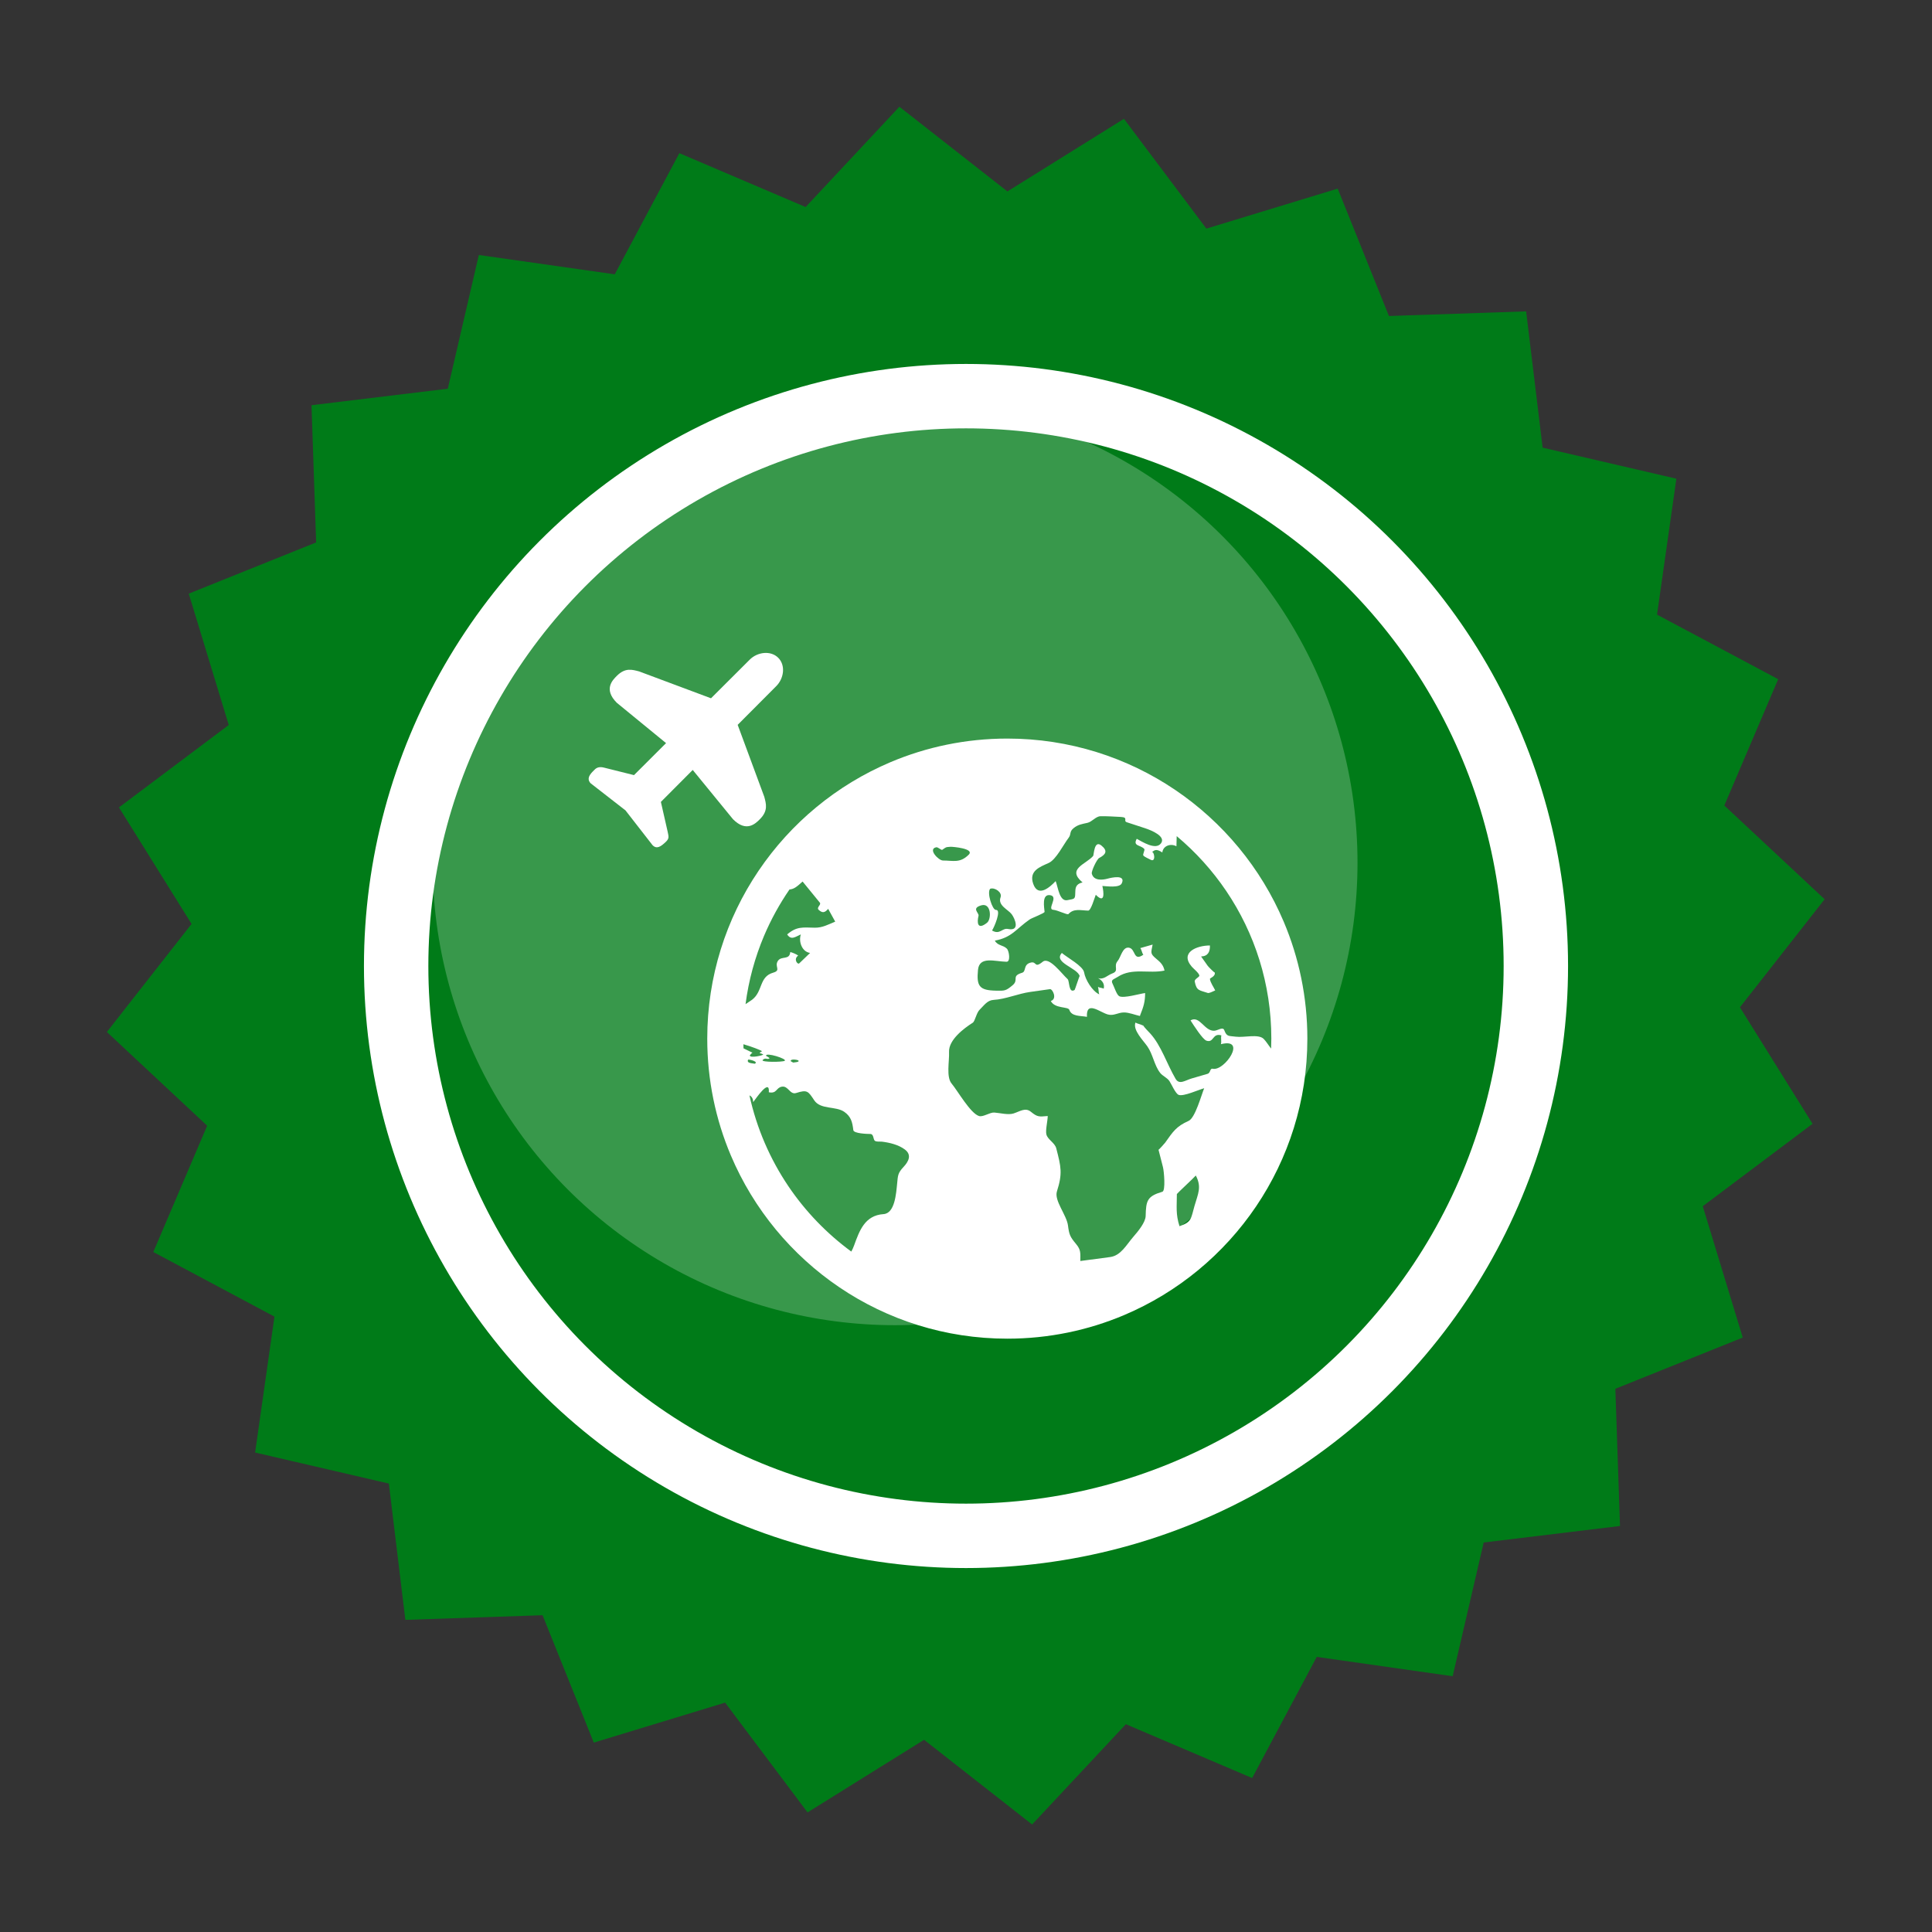 <?xml version="1.0" encoding="UTF-8" standalone="no"?>
<!-- Created with Inkscape (http://www.inkscape.org/) -->

<svg
   width="300mm"
   height="300mm"
   viewBox="0 0 300 300"
   version="1.1"
   id="svg5"
   inkscape:version="1.3 (0e150ed, 2023-07-21)"
   sodipodi:docname="_template.svg"
   xml:space="preserve"
   xmlns:inkscape="http://www.inkscape.org/namespaces/inkscape"
   xmlns:sodipodi="http://sodipodi.sourceforge.net/DTD/sodipodi-0.dtd"
   xmlns="http://www.w3.org/2000/svg"
   xmlns:svg="http://www.w3.org/2000/svg"
   xmlns:sketch="http://www.bohemiancoding.com/sketch/ns"><rect x="0" y="0" width="300" height="300" fill="#333333" stroke="none"/><sodipodi:namedview
     id="namedview7"
     pagecolor="#ffffff"
     bordercolor="#666666"
     borderopacity="1.0"
     inkscape:showpageshadow="2"
     inkscape:pageopacity="0.0"
     inkscape:pagecheckerboard="0"
     inkscape:deskcolor="#d1d1d1"
     inkscape:document-units="mm"
     showgrid="false"
     inkscape:zoom="0.54403618"
     inkscape:cx="291.34092"
     inkscape:cy="487.09995"
     inkscape:window-width="1512"
     inkscape:window-height="839"
     inkscape:window-x="0"
     inkscape:window-y="38"
     inkscape:window-maximized="0"
     inkscape:current-layer="layer1" /><defs
     id="defs2" /><g
     inkscape:label="Layer 1"
     inkscape:groupmode="layer"
     id="layer1"><path
       sodipodi:type="star"
       style="fill:#007b18;fill-opacity:1;stroke:none;stroke-width:3;stroke-linejoin:round;stroke-miterlimit:1;stroke-dasharray:none;stroke-opacity:1"
       id="path234"
       inkscape:flatsided="false"
       sodipodi:sides="24"
       sodipodi:cx="84.996811"
       sodipodi:cy="134.64842"
       sodipodi:r1="77.906136"
       sodipodi:r2="70.115524"
       sodipodi:arg1="0.18468438"
       sodipodi:arg2="0.31558407"
       inkscape:rounded="0"
       inkscape:randomized="0"
       d="m 161.578,148.955 -9.928,7.455 3.616,11.878 -11.52,4.632 0.419,12.409 -12.326,1.492 -2.807,12.095 -12.292,-1.749 -5.842,10.956 -11.421,-4.87 -8.478,9.071 -9.771,-7.66 -10.537,6.567 -7.455,-9.928 -11.878,3.616 -4.632,-11.52 -12.409,0.419 -1.492,-12.326 -12.095,-2.807 1.749,-12.292 -10.956,-5.842 4.871,-11.421 -9.071,-8.478 7.66,-9.771 -6.567,-10.537 9.928,-7.455 -3.616,-11.878 11.52,-4.632 -0.419,-12.409 12.326,-1.492 2.807,-12.095 12.292,1.749 5.842,-10.956 11.421,4.871 8.478,-9.071 9.771,7.66 10.537,-6.567 7.455,9.928 11.878,-3.616 4.632,11.52 12.409,-0.419 1.492,12.326 12.095,2.807 -1.749,12.292 10.956,5.842 -4.871,11.421 9.071,8.478 -7.66,9.771 z"
       inkscape:transform-center-x="1.1376894"
       inkscape:transform-center-y="0.0014251475"
       transform="matrix(1.717,0,0,1.717,4.021,-81.254)" /><circle
       style="opacity:0.219;fill:#ffffff;fill-opacity:1;stroke:none;stroke-width:10.449;stroke-linejoin:round;stroke-miterlimit:1"
       id="path512"
       cx="138.985"
       cy="133.966"
       r="71.809" /><circle
       style="fill:none;fill-opacity:1;stroke:#ffffff;stroke-width:10;stroke-linejoin:round;stroke-miterlimit:1;stroke-dasharray:none;stroke-opacity:1"
       id="path7812"
       cx="150"
       cy="150"
       r="88.486" /><g
       style="fill:#ffffff;stroke-width:1;stroke-dasharray:none"
       id="g478"
       transform="matrix(3.661,0,0,3.661,91.967,91.969)" /><g
       style="fill:#ffffff"
       id="g479"
       transform="matrix(4.009,0,0,3.419,85.175,96.85)" /><g
       id="g3"
       transform="matrix(0.182,0,0,0.182,109.822,114.685)"
       style="fill:#ffffff;stroke-width:0;stroke-dasharray:none">&#10;	<path
   class="st0"
   d="M 491.879,156.348 C 472.429,110.388 439.989,71.331 399.145,43.734 358.3,16.13 308.964,-0.008 256.004,0 220.698,0 186.984,7.163 156.35,20.122 110.389,39.572 71.333,72.012 43.736,112.856 16.13,153.701 -0.008,203.036 0,255.996 c 0,35.306 7.163,69.02 20.122,99.654 19.45,45.961 51.882,85.017 92.735,112.614 40.844,27.605 90.18,43.743 143.147,43.735 35.299,0 69.012,-7.163 99.648,-20.121 45.96,-19.45 85.017,-51.882 112.614,-92.735 27.604,-40.844 43.742,-90.18 43.734,-143.147 0,-35.298 -7.163,-69.012 -20.121,-99.648 z M 241.412,128.135 c 3.914,-1.382 10.421,3.07 8.843,7.272 -2.624,6.983 6.491,10.436 9.49,14.474 2.624,3.522 7.585,14.708 -3.148,12.567 -5.094,-1.015 -6.866,5.234 -13.623,1.313 1.672,-2.382 8.382,-17.825 3.312,-17.583 -3.084,0.149 -7.919,-14.99 -4.874,-18.043 z m -7.6,14.146 c -2.382,0.679 1.836,-0.531 0,0 8.499,-2.437 8.859,11.693 4.882,14.872 -8.303,6.617 -8.654,-0.328 -7.241,-5.96 0.633,-2.483 -6.444,-6.389 2.359,-8.912 z m -185.367,26.05 c 5.914,-13.966 13.224,-27.199 21.708,-39.572 3.796,-0.343 6.022,-2.077 11.201,-6.788 4.898,5.999 9.787,11.998 14.693,17.997 1.5,1.836 -3.25,4.109 -0.938,6.194 2.921,2.632 4.999,2.75 8.053,-0.875 2.008,3.632 4.007,7.272 6.015,10.905 -6.03,2.484 -11.014,5.296 -17.52,5.171 -10.319,-0.218 -15.404,-1.18 -23.465,5.725 3.374,5.32 7.108,1.96 11.654,0 -2.07,6.093 0.914,14.842 7.897,15.802 -3.078,2.96 -6.163,5.913 -9.233,8.874 -1.413,1.359 -5.233,-3.586 -0.921,-6.616 -1.57,-1.203 -4.835,-2.562 -6.764,-3.015 -0.618,7.194 -7.491,2.984 -10.53,7.522 -3.312,4.937 3.132,8.022 -4.078,10.085 -12.084,3.452 -8.655,15.88 -17.872,23.019 -0.952,0.742 -3.358,2.203 -5.678,3.835 2.655,-20.41 8.045,-39.953 15.778,-58.263 z m 24.801,108.084 c -0.664,-0.383 -1.336,-0.774 -2.008,-1.164 -0.468,-2.203 5.586,-1.289 6.374,-0.657 1.852,1.477 -3.867,1.727 -4.366,1.821 z m -22.559,-3.257 c 0.961,0.328 1.804,0.171 2.539,-0.477 -0.938,-0.758 -1.945,-1.414 -3.008,-1.96 -0.875,-3.484 18.575,2.672 15.818,4.226 -2,1.133 -19.754,1.282 -18.84,-0.578 0.89,-1.116 2.062,-1.523 3.484,-1.21 -1.18,-0.447 -0.477,-0.181 0.007,-10e-4 z M 30.846,260.792 c 7.421,2.101 14.67,5.077 15.826,5.842 0.305,0.211 -2.733,1.437 -1.758,1.765 0.985,0.227 1.906,0.586 2.796,1.055 0.875,0.726 -12.068,3.663 -11.31,0.695 0.64,-0.828 1.367,-1.578 2.172,-2.265 -0.149,0.203 -3.766,-1.781 -7.656,-3.609 -0.039,-1.155 -0.039,-2.327 -0.07,-3.483 z m 4.047,13.123 c 1.336,-0.274 9.084,1.78 5.686,3.507 -1.148,-0.164 -2.296,-0.336 -3.437,-0.508 -2.304,-0.437 -3.054,-1.437 -2.249,-2.999 z m 132.493,91.649 c -4.898,5.21 -4.71,7.397 -5.366,13.959 -0.867,8.631 -1.936,25.558 -11.646,26.207 -15.982,1.062 -20.544,14.216 -25.082,26.69 -0.718,2 -1.531,3.726 -2.398,5.265 C 101.968,422.321 83.76,403.457 69.216,381.921 53.586,358.769 42.174,332.585 36.003,304.419 c 2.265,1.031 3.171,3.312 3.179,5.663 0,0.023 0,0.054 0,0.086 0.141,-0.187 0.258,-0.382 0.43,-0.562 1.555,-1.952 13.935,-20.379 12.92,-7.843 6.999,1.445 6.038,-3.921 11.154,-4.772 5.499,-0.914 6.788,7.108 12.201,5.39 9.498,-3.023 10.186,-1.555 15.411,6.288 5.366,8.046 18.419,4.75 25.636,9.819 5.812,4.085 6.866,8.779 7.702,15.614 0.344,2.858 11.78,3.25 14.466,3.25 2.867,0 2.429,4.062 3.655,5.6 1,1.258 5.07,0.797 6.374,0.968 6.592,0.829 14.076,2.632 19.466,6.687 6.179,4.646 3.132,10.325 -1.211,14.957 z M 195.304,92.75 c 1.585,-0.336 4.342,2.726 5.248,2.125 3.203,-2.149 2.492,-2.289 7.171,-2.554 1.274,-0.07 20.646,1.429 15.357,6.74 -0.007,0.008 -0.007,0.008 -0.007,0.008 0,0.008 0,0.008 -0.008,0.008 -7.452,7.436 -13.256,4.96 -21.988,4.96 -3.759,0 -13.1,-9.772 -5.773,-11.287 z m 220.454,305.824 c -3.179,10.991 -2.187,13.771 -12.842,17.474 -3.343,-10.388 -2.257,-16.716 -2.257,-27.448 0,-0.367 14.552,-13.873 16.169,-15.802 5.156,9.848 1.938,15.379 -1.07,25.776 z m 65.31,-134.072 c -2.241,-2.828 -4.249,-6.178 -6.327,-8.264 -4.491,-4.491 -16.732,-0.938 -23.738,-1.882 -6.179,-0.828 -7.726,0.218 -9.905,-5.586 -1.156,-3.085 -5.343,0.203 -8.21,0.477 -8.694,0.82 -12.56,-13.334 -20.575,-8.803 2.578,4.038 10.365,16.24 13.584,17.31 6.514,2.172 4.96,-6.835 12.74,-4.522 -0.618,2.366 0.281,5.155 -0.375,7.514 22.738,-5.748 3.14,23.129 -6.905,20.981 -2.75,-0.594 -1.695,3.5 -4.601,4.343 -4.452,1.304 -8.905,2.601 -13.365,3.898 -5.648,1.648 -10.654,5.758 -13.842,0.297 -7.428,-12.724 -12.263,-28.401 -21.621,-38.658 -1.616,-1.773 -4.421,-4.444 -6.452,-7.373 0.078,0.234 0.148,0.484 0.234,0.718 -1.804,-1.313 -4.476,-1.469 -6.397,-2.624 -2.321,6.444 6.491,15.021 10.177,20.285 4.75,6.781 5.882,16.154 10.882,22.575 2.148,2.765 6.022,4.139 7.974,7.076 1.657,2.484 5.156,10.655 7.82,11.725 4.077,1.64 17.302,-4.468 21.808,-5.64 -2.398,5.765 -7.678,25.332 -13.224,27.816 -10.6,4.75 -13.278,9.03 -20.113,18.677 -0.539,0.75 -5.554,6.256 -5.617,6.007 1.266,4.944 2.531,9.888 3.789,14.832 0.936,3.664 2.336,20.138 -0.485,20.966 -13.006,3.859 -13.966,7.514 -14.286,20.708 -0.133,5.429 -6.46,13.091 -10.506,17.739 -5.936,6.819 -10.545,15.99 -19.715,17.263 -8.491,1.179 -16.997,2.28 -25.512,3.39 0,-6.881 0.633,-9.397 -3.694,-14.583 -5.085,-6.101 -5.827,-7.859 -6.843,-15.74 -1.141,-8.905 -11.92,-21.231 -9.428,-29.058 4.906,-15.381 3.523,-20.887 -0.562,-36.728 -1.226,-4.773 -7.186,-7.343 -8.413,-11.803 -0.96,-3.46 1.126,-11.951 1.126,-15.794 -7.382,0.616 -8.663,1.046 -14.389,-3.632 -4.694,-3.835 -9.194,-0.352 -14.747,1.445 -4.609,1.492 -11.616,-0.437 -16.427,-0.773 -3.867,-0.274 -9.585,4.093 -13.1,2.96 -7.413,-2.39 -18.2,-21.575 -23.309,-27.644 -4.804,-5.686 -1.867,-19.145 -2.226,-26.94 -0.484,-10.373 12.74,-20.262 20.184,-24.98 2.047,-1.297 3.109,-8.397 5.898,-11.1 3.953,-3.835 6.499,-8.123 12.045,-8.42 9.764,-0.516 20.903,-5.335 31.026,-6.764 5.632,-0.797 11.272,-1.594 16.912,-2.39 2.328,-0.329 6.475,8.389 0.758,10.1 3.39,6.709 14.833,4.632 15.81,7.561 1.929,5.788 9.373,4.906 15.029,5.968 -0.782,-14.225 10.88,-3.976 17.746,-2.047 5.202,1.452 8.679,-1.695 13.842,-1.703 4.288,-0.008 9.326,2.07 13.537,3.008 0.007,0.054 0.023,0.094 0.038,0.148 0.07,-0.328 0.157,-0.656 0.29,-0.984 2.812,-7.03 4.178,-11.21 4.178,-18.724 -4.468,0.531 -18.551,4.796 -22.176,2.632 -2.164,-1.289 -4.25,-8.014 -5.436,-10.248 -2.062,-3.906 0.687,-3.859 4.265,-6.194 12.318,-8.03 26.535,-2.484 39.892,-5.366 -1,-4.85 -3.57,-7.178 -7.14,-10.154 -5.35,-4.453 -4.273,-5.054 -3.014,-12.029 -3.508,1 -7.015,2 -10.53,3.007 1.296,1.531 1.336,4.132 2.632,5.639 -8.828,6.148 -6.359,-5.163 -12.404,-6.006 -5.39,-0.766 -6.804,8.154 -9.538,11.388 -3.906,4.64 1.672,8.303 -4.562,10.6 -4.351,1.602 -7.241,5.577 -12.217,3.952 3.664,2.024 5.882,4.976 4.882,9.022 -1.453,-0.798 -3.468,-0.641 -4.882,-1.5 0.727,1.984 0.298,4.444 1.125,6.381 -5.984,-2.695 -11.928,-12.521 -12.974,-18.802 -0.898,-5.374 -14.286,-12.513 -18.989,-16.536 -7.577,8.288 13.286,12.63 15.224,19.739 -0.141,-0.531 -4.022,11.662 -4.319,11.842 -5.242,3.249 -4.242,-7.679 -5.96,-9.249 -5.147,-4.671 -15.669,-19.348 -21.254,-14.825 -7.671,6.218 -4.616,-1.062 -10.818,0.875 -5.835,1.82 -3.156,7.436 -6.757,8.514 -9.662,2.898 -2.382,5.866 -8.155,10.678 -5.717,4.765 -6.616,4.75 -14.029,4.601 -14.138,-0.266 -16.872,-3.624 -15.458,-17.81 1.203,-11.959 14.513,-7.014 24.355,-6.858 3.601,0.062 2.211,-9.233 0.297,-11.146 -3.32,-3.312 -7.819,-2.375 -10.279,-6.89 14.505,-2.593 18.176,-10.045 29.705,-18.051 1.852,-1.282 12.811,-5.327 12.725,-6.499 -0.211,-3.257 -2.789,-15.615 4.952,-14.185 7.217,1.343 -3.304,12.146 2.554,12.466 3.296,0.188 12.014,4.523 12.802,3.664 4.648,-5.07 10.162,-3.164 16.92,-2.992 2.335,0.062 5.46,-11.146 6.452,-13.513 8.279,8.366 6.725,-2.53 5.632,-7.522 3.101,0.117 14.599,1.96 16.552,-2.25 3.586,-7.71 -8.764,-4.898 -12.224,-3.945 -4.085,1.11 -11.778,2.039 -13.349,-4.327 -0.508,-2.085 4.304,-12.279 6.272,-13.318 5.617,-2.976 7.617,-5.991 1.946,-10.623 -6.327,-5.187 -6.358,8.061 -7.084,8.897 -6.281,7.217 -22.809,10.974 -9.023,22.567 -4.382,0.984 -6.014,3.179 -6.147,7.084 -0.266,7.225 0.266,6.733 -6.827,8.046 -6.726,1.241 -7.812,-10.577 -9.975,-16.264 -4.929,5.21 -15.006,14.271 -19.169,2.258 -3.827,-11.084 5.757,-14.342 13.224,-17.739 6.351,-2.882 12.646,-15.802 16.95,-21.387 2.531,-3.273 0.43,-5.117 4.234,-8.257 3.788,-3.116 6.96,-3.483 11.826,-4.577 4.093,-0.922 7.178,-5.562 11.177,-5.648 5.75,-0.108 11.522,0.321 17.263,0.594 7.007,0.344 1.75,3.414 5.242,4.554 5.218,1.71 10.428,3.421 15.638,5.124 5.718,1.875 17.763,6.96 13.521,12.795 -4.562,6.264 -16.325,-1.461 -20.715,-3.812 -3.57,6.374 3.179,5.132 6.397,8.647 0.828,0.906 -1.578,4.734 -0.757,5.64 1.32,1.446 4.35,2.515 6.03,3.492 5.108,2.953 3.077,-8.1 1.125,-6.124 2.726,-2.765 4.663,-2.765 9.014,0 0.641,-5.827 7.257,-7.913 12.037,-5.265 0.078,-2.883 0.149,-5.781 0.227,-8.671 16.176,13.545 30.432,29.308 42.274,46.836 24.293,35.963 38.454,79.213 38.462,125.916 -0.002,2.849 -0.073,5.685 -0.182,8.504 z"
   id="path1"
   style="fill:#ffffff;stroke-width:0;stroke-dasharray:none" />&#10;	<path
   class="st0"
   d="m 50.687,273.158 c 0,0 0,0 -0.008,0 0.578,0.218 0.344,0.124 0.008,0 z"
   id="path2"
   style="fill:#ffffff;stroke-width:0;stroke-dasharray:none" />&#10;	<path
   class="st0"
   d="m 432.998,199.451 c 0.226,1.078 -5.476,-4.804 -5.928,-5.444 -1.914,-2.696 -3.812,-5.39 -5.726,-8.093 5.89,-0.257 7.695,-4.014 7.523,-9.389 -11.131,0 -26.02,5.89 -15.435,18.153 1.469,1.696 5.991,5.242 6.406,7.405 0.305,1.578 -4.391,2.858 -3.906,5.32 1.586,7.904 3.742,7.17 11.428,9.725 1.952,-0.141 4.163,-1.555 6.022,-2.25 -1.304,-2.819 -4.178,-6.725 -4.514,-9.787 -0.104,-0.844 4.888,-1.985 4.13,-5.64 z"
   id="path3"
   style="fill:#ffffff;stroke-width:0;stroke-dasharray:none" />&#10;</g><path
       d="m 120.846,102.143 c -1.176,-1.179 -3.242,-0.903 -4.424,0.282 l -6.017,6.003 -11.16,-4.17 c -1.069,-0.276 -2.146,-0.634 -3.471,0.695 -0.677,0.677 -2.082,2.087 0,4.173 l 7.652,6.265 -4.979,4.969 -4.646,-1.161 c -0.689,-0.177 -1.153,-0.039 -1.507,0.352 -0.178,0.223 -1.472,1.181 -0.57,2.085 l 5.402,4.202 4.202,5.402 c 0.653,0.655 1.26,0.246 2.089,-0.542 0.526,-0.526 0.412,-0.797 0.254,-1.564 l -1.049,-4.614 4.945,-4.962 6.256,7.654 c 2.081,2.086 3.488,0.676 4.165,0 1.327,-1.33 0.97,-2.408 0.693,-3.479 l -4.135,-11.179 5.992,-6.013 c 1.182,-1.184 1.485,-3.219 0.309,-4.398"
       id="airplane"
       sketch:type="MSShapeGroup"
       style="fill:#ffffff;fill-rule:evenodd;stroke:none;stroke-width:0.944" /></g><style
     type="text/css"
     id="style1">&#10;	.st0{fill:#000000;}&#10;</style><style
     type="text/css"
     id="style1-4">&#10;	.st0{fill:#000000;}&#10;</style><style
     type="text/css"
     id="style1-0">&#10;	.st0{fill:#000000;}&#10;</style><style
     type="text/css"
     id="style1-9">&#10;	.st0{fill:#000000;}&#10;</style><style
     type="text/css"
     id="style1-5">&#10;	.st0{fill:#000000;}&#10;</style><style
     type="text/css"
     id="style1-3">&#10;	.st0{fill:#000000;}&#10;</style><style
     type="text/css"
     id="style1-39">&#10;	.st0{fill:none;stroke:#000000;stroke-width:2;stroke-linecap:round;stroke-linejoin:round;stroke-miterlimit:10;}&#10;</style><style
     type="text/css"
     id="style1-46">&#10;	.st0{fill:#000000;}&#10;</style><style
     type="text/css"
     id="style1-2">&#10;	.st0{fill:#000000;}&#10;</style><style
     type="text/css"
     id="style1-1">&#10;<![CDATA[
	.st0{fill:#000000;}
]]>&#10;</style><style
     type="text/css"
     id="style1-95">&#10;	.st0{fill:#000000;}&#10;</style></svg>
